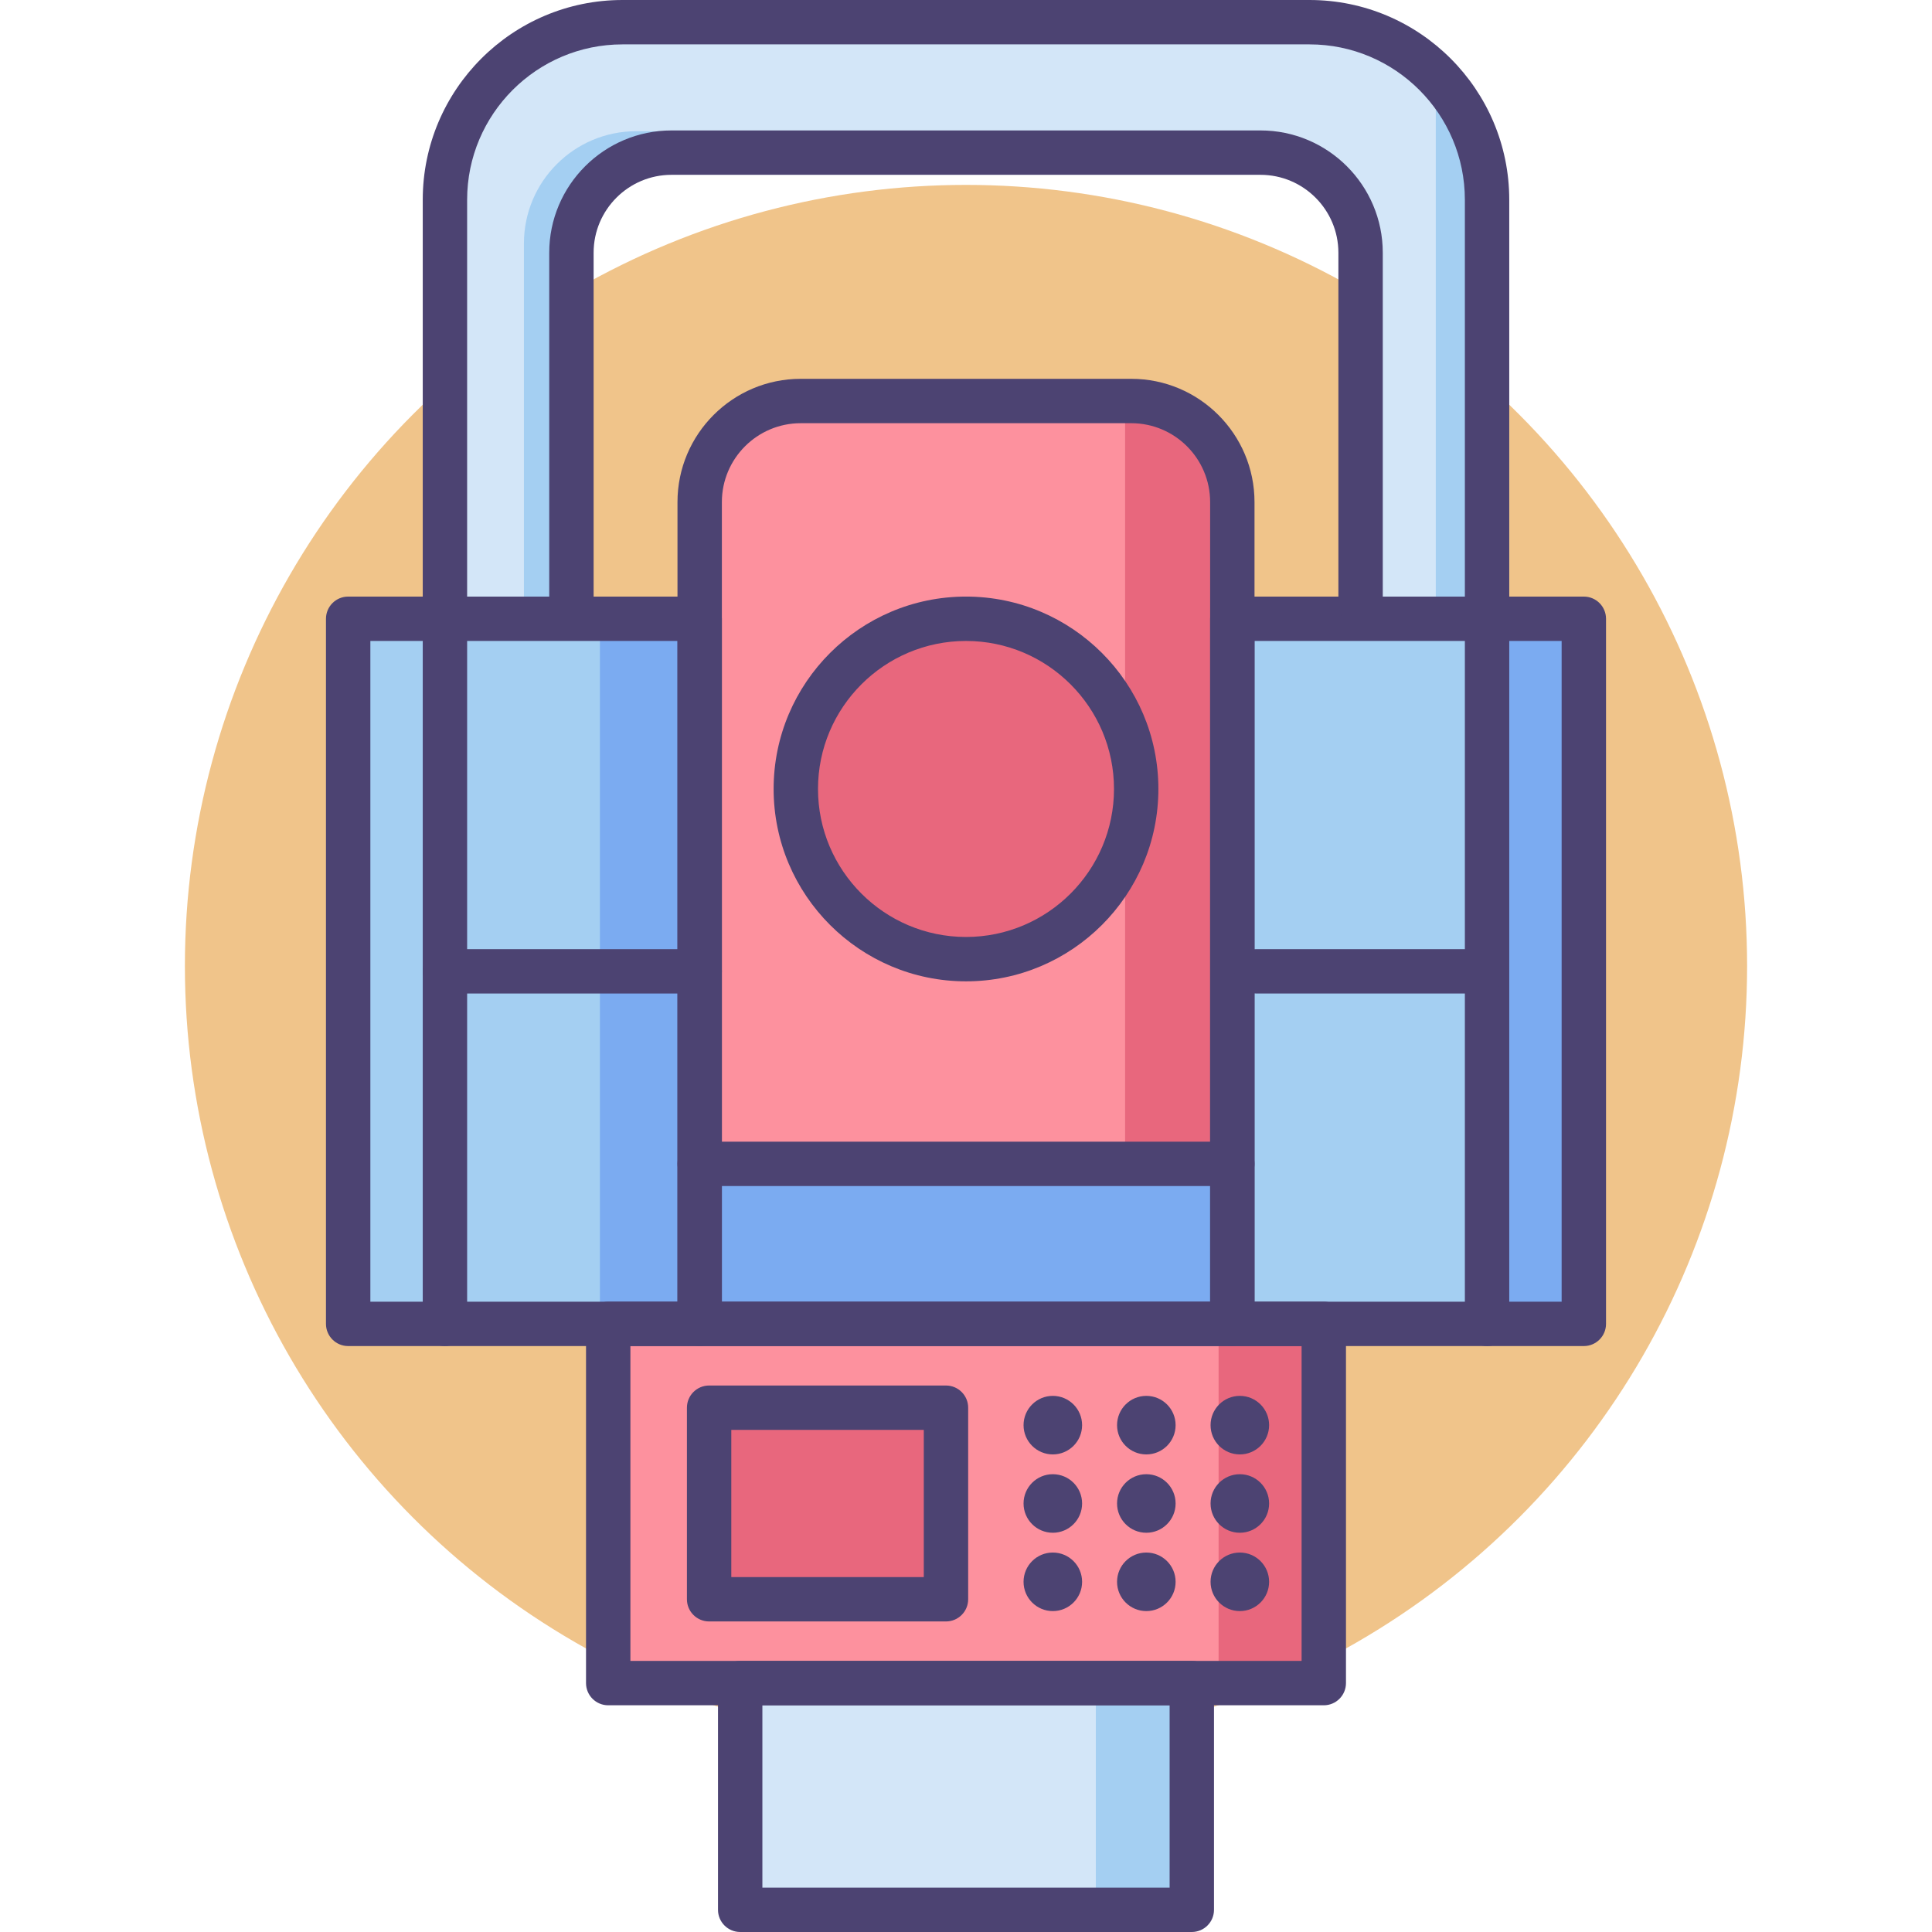 <?xml version="1.0" encoding="utf-8"?>
<!-- Generator: Adobe Illustrator 18.0.0, SVG Export Plug-In . SVG Version: 6.00 Build 0)  -->
<!DOCTYPE svg PUBLIC "-//W3C//DTD SVG 1.1//EN" "http://www.w3.org/Graphics/SVG/1.1/DTD/svg11.dtd">
<svg version="1.1" id="Icon_Set" xmlns="http://www.w3.org/2000/svg" xmlns:xlink="http://www.w3.org/1999/xlink" x="0px" y="0px"
	 viewBox="0 0 512 512" style="enable-background:new 0 0 512 512;" xml:space="preserve">
<style type="text/css">
	.st0{fill:#F0C48A;}
	.st1{fill:#FD919E;}
	.st2{fill:#E8677D;}
	.st3{fill:#4C4372;}
	.st4{fill:#D3E6F8;}
	.st5{fill:#A4CFF2;}
	.st6{fill:#FFFFFF;}
	.st7{fill:#7BABF1;}
</style>
<g>
	<circle class="st0" cx="256" cy="256" r="207"/>
	<g>
		<g>
			<path class="st4" d="M117.914,188.088V45.338c0,0,4.39-39.457,39.392-39.457c35.002,0,189.726,0,189.726,0
				s47.055,3.318,47.055,47.055s0,156.149,0,156.149h-33.518V66.975c0,0-2.225-26.526-26.526-26.526c-24.3,0-156.084,0-156.084,0
				s-26.526,1.751-26.526,26.526s0,128.145,0,128.145L117.914,188.088z"/>
		</g>
		<g>
			<path class="st5" d="M138.845,64.538v93.737h9.132v-92.18l29.98-31.324h-9.346C152.172,34.771,138.845,48.099,138.845,64.538z"/>
		</g>
		<g>
			<rect x="380.495" y="27.081" class="st5" width="9.132" height="131.194"/>
		</g>
		<g>
			<rect x="92.268" y="163.982" class="st5" width="93.155" height="186.858"/>
		</g>
		<g>
			<rect x="326.578" y="163.982" class="st5" width="93.155" height="186.858"/>
		</g>
		<g>
			<path class="st1" d="M326.577,350.84H185.423V133.046c0-14.787,11.988-26.775,26.775-26.775h87.605
				c14.787,0,26.775,11.988,26.775,26.775V350.84z"/>
		</g>
		<g>
			<rect x="161.183" y="350.84" class="st1" width="189.633" height="95.197"/>
		</g>
		<g>
			<rect x="322.94" y="354.612" class="st2" width="26.775" height="88.24"/>
		</g>
		<g>
			<path class="st2" d="M324.935,308.437H298.16V107.482l0,0c14.787,0,26.775,11.988,26.775,26.775V308.437z"/>
		</g>
		<g>
			<rect x="392.86" y="163.982" class="st7" width="26.775" height="186.858"/>
		</g>
		<g>
			<rect x="158.986" y="163.982" class="st7" width="26.775" height="186.858"/>
		</g>
		<g>
			<rect x="196.159" y="446.037" class="st4" width="119.683" height="60.082"/>
		</g>
		<g>
			<rect x="290.402" y="446.037" class="st5" width="26.775" height="61.651"/>
		</g>
		<g>
			<rect x="187.921" y="373.057" class="st2" width="62.773" height="50.763"/>
		</g>
		<g>
			<circle class="st2" cx="256" cy="209.083" r="45.102"/>
		</g>
		<g>
			<rect x="185.423" y="308.437" class="st7" width="141.155" height="38.364"/>
		</g>
		<g>
			<path class="st3" d="M185.422,356.72H92.268c-3.247,0-5.881-2.633-5.881-5.88V163.982c0-3.247,2.633-5.881,5.881-5.881h93.154
				c3.247,0,5.881,2.633,5.881,5.881V350.84C191.303,354.087,188.67,356.72,185.422,356.72z M98.149,344.959h81.393V169.862H98.149
				V344.959z"/>
		</g>
		<g>
			<path class="st3" d="M326.578,356.72H185.422c-3.248,0-5.881-2.633-5.881-5.88V133.047c0-18.006,14.649-32.656,32.656-32.656
				h87.605c18.006,0,32.656,14.65,32.656,32.656V350.84C332.458,354.087,329.826,356.72,326.578,356.72z M191.303,344.959h129.394
				V133.047c0-11.522-9.373-20.895-20.894-20.895h-87.605c-11.521,0-20.894,9.373-20.894,20.895V344.959z"/>
		</g>
		<g>
			<path class="st3" d="M350.817,451.918H161.183c-3.247,0-5.881-2.633-5.881-5.88V350.84c0-3.248,2.633-5.881,5.881-5.881h189.634
				c3.247,0,5.881,2.633,5.881,5.881v95.197C356.697,449.285,354.064,451.918,350.817,451.918z M167.064,440.156h177.873V356.72
				H167.064V440.156z"/>
		</g>
		<g>
			<path class="st3" d="M315.842,512H196.158c-3.247,0-5.88-2.633-5.88-5.881v-60.082c0-3.248,2.633-5.881,5.88-5.881h119.683
				c3.247,0,5.88,2.633,5.88,5.881v60.082C321.722,509.367,319.089,512,315.842,512z M202.039,500.239h107.922v-48.321H202.039
				V500.239z"/>
		</g>
		<g>
			<path class="st3" d="M419.732,356.72h-93.154c-3.247,0-5.881-2.633-5.881-5.88V163.982c0-3.247,2.633-5.881,5.881-5.881h93.154
				c3.247,0,5.881,2.633,5.881,5.881V350.84C425.613,354.087,422.979,356.72,419.732,356.72z M332.458,344.959h81.393V169.862
				h-81.393V344.959z"/>
		</g>
		<g>
			<path class="st3" d="M256,260.066c-28.112,0-50.982-22.87-50.982-50.983c0-28.112,22.87-50.982,50.982-50.982
				s50.983,22.87,50.983,50.982C306.983,237.196,284.112,260.066,256,260.066z M256,169.862c-21.627,0-39.221,17.595-39.221,39.221
				c0,21.627,17.595,39.222,39.221,39.222s39.221-17.595,39.221-39.222C295.221,187.457,277.627,169.862,256,169.862z"/>
		</g>
		<g>
			<path class="st3" d="M326.578,314.317H185.422c-3.247,0-5.881-2.633-5.881-5.881s2.633-5.88,5.881-5.88h141.155
				c3.247,0,5.881,2.633,5.881,5.88S329.825,314.317,326.578,314.317z"/>
		</g>
		<g>
			<path class="st3" d="M394.086,356.72c-3.247,0-5.881-2.633-5.881-5.88V52.936c0-22.704-18.471-41.174-41.174-41.174H164.969
				c-22.703,0-41.174,18.471-41.174,41.174V350.84c0,3.247-2.633,5.88-5.881,5.88c-3.248,0-5.881-2.633-5.881-5.88V52.936
				C112.034,23.747,135.78,0,164.969,0h182.063c29.188,0,52.935,23.747,52.935,52.936V350.84
				C399.966,354.087,397.334,356.72,394.086,356.72z"/>
		</g>
		<g>
			<path class="st3" d="M360.568,166.054c-3.248,0-5.881-2.633-5.881-5.881V66.975c0-11.384-9.262-20.645-20.645-20.645H177.958
				c-11.383,0-20.645,9.261-20.645,20.645v93.199c0,3.247-2.633,5.881-5.881,5.881c-3.247,0-5.88-2.633-5.88-5.881V66.975
				c0-17.869,14.537-32.406,32.406-32.406h156.085c17.869,0,32.406,14.538,32.406,32.406v93.199
				C366.448,163.421,363.815,166.054,360.568,166.054z"/>
		</g>
		<g>
			<path class="st3" d="M185.422,263.292h-67.508c-3.248,0-5.881-2.633-5.881-5.881c0-3.247,2.633-5.881,5.881-5.881h67.508
				c3.247,0,5.881,2.633,5.881,5.881C191.303,260.659,188.67,263.292,185.422,263.292z"/>
		</g>
		<g>
			<path class="st3" d="M392.86,263.292h-59.893c-3.247,0-5.881-2.633-5.881-5.881c0-3.247,2.633-5.881,5.881-5.881h59.893
				c3.248,0,5.881,2.633,5.881,5.881C398.74,260.659,396.107,263.292,392.86,263.292z"/>
		</g>
		<g>
			<path class="st3" d="M250.695,429.701h-62.773c-3.247,0-5.88-2.633-5.88-5.881v-50.763c0-3.248,2.633-5.881,5.88-5.881h62.773
				c3.247,0,5.88,2.633,5.88,5.881v50.763C256.575,427.068,253.942,429.701,250.695,429.701z M193.802,417.94h51.012v-39.002
				h-51.012V417.94z"/>
		</g>
		<g>
			<g>
				<g>
					<circle class="st3" cx="279.01" cy="377.679" r="7.758"/>
				</g>
				<g>
					<circle class="st3" cx="279.01" cy="398.438" r="7.758"/>
				</g>
				<g>
					<circle class="st3" cx="279.01" cy="419.198" r="7.758"/>
				</g>
			</g>
			<g>
				<g>
					<circle class="st3" cx="303.789" cy="377.679" r="7.758"/>
				</g>
				<g>
					<circle class="st3" cx="303.789" cy="398.438" r="7.758"/>
				</g>
				<g>
					<circle class="st3" cx="303.789" cy="419.198" r="7.758"/>
				</g>
			</g>
			<g>
				<g>
					<circle class="st3" cx="328.569" cy="377.679" r="7.758"/>
				</g>
				<g>
					<circle class="st3" cx="328.569" cy="398.438" r="7.758"/>
				</g>
				<g>
					<circle class="st3" cx="328.569" cy="419.198" r="7.758"/>
				</g>
			</g>
		</g>
	</g>
</g>
</svg>
